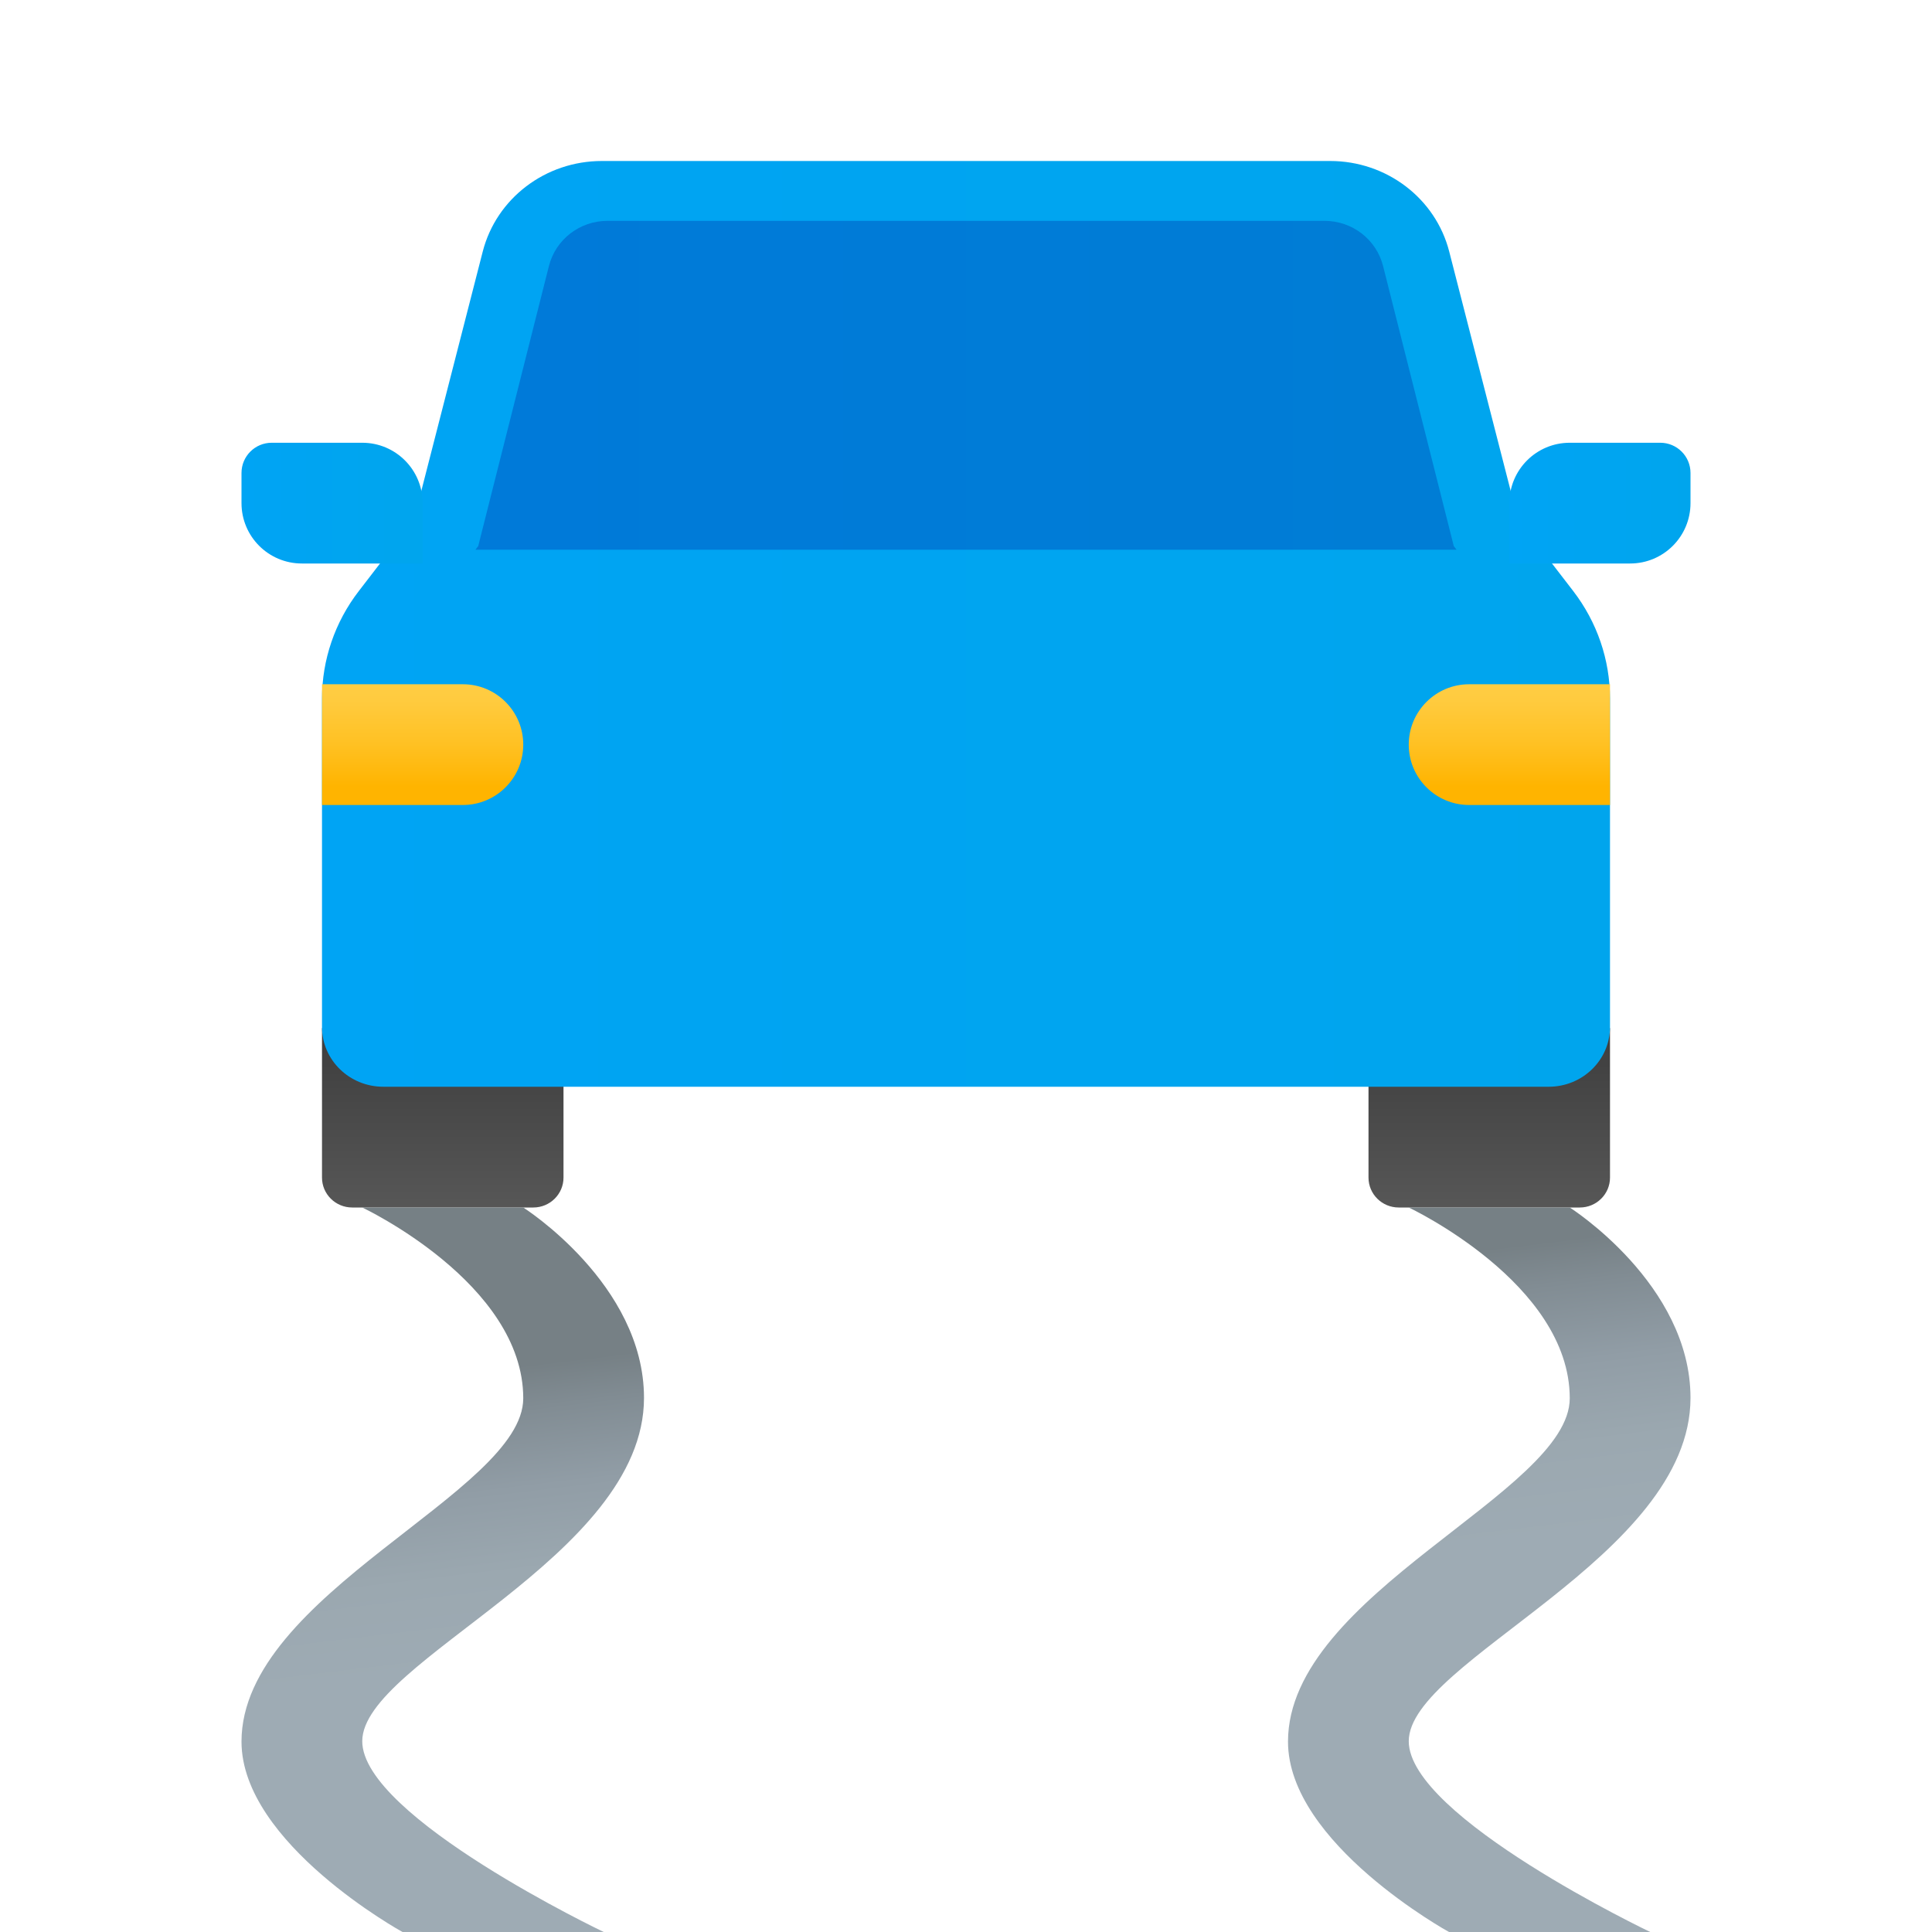 <svg xmlns="http://www.w3.org/2000/svg" viewBox="0 0 48 48"><linearGradient id="AX1pge1fYCob4QEHjoOEna" x1="37" x2="37" y1="32.11" y2="24.692" gradientUnits="userSpaceOnUse"><stop offset="0" stop-color="#636363"/><stop offset=".998" stop-color="#383838"/></linearGradient><path fill="url(#AX1pge1fYCob4QEHjoOEna)" d="M34.75,30h4.5c0.414,0,0.75-0.333,0.75-0.743v-3.714h-6v3.714C34,29.667,34.336,30,34.75,30z"/><linearGradient id="AX1pge1fYCob4QEHjoOEnb" x1="11" x2="11" y1="32.11" y2="24.692" gradientUnits="userSpaceOnUse"><stop offset="0" stop-color="#636363"/><stop offset=".998" stop-color="#383838"/></linearGradient><path fill="url(#AX1pge1fYCob4QEHjoOEnb)" d="M14,29.257v-3.714H8v3.714C8,29.667,8.336,30,8.75,30h4.5C13.664,30,14,29.667,14,29.257z"/><linearGradient id="AX1pge1fYCob4QEHjoOEnc" x1="8" x2="40" y1="-19.5" y2="-19.5" gradientTransform="matrix(1 0 0 -1 0 -4)" gradientUnits="userSpaceOnUse"><stop offset="0" stop-color="#00a4f4"/><stop offset="1" stop-color="#00a5ed"/></linearGradient><path fill="url(#AX1pge1fYCob4QEHjoOEnc)" d="M37.714,12.903l-1.709-6.655C35.666,4.927,34.447,4,33.049,4H14.951	c-1.398,0-2.617,0.927-2.957,2.248l-1.708,6.655l-1.371,1.781C8.321,15.454,8,16.392,8,17.355v8.161C8,26.336,8.682,27,9.524,27	h28.952C39.318,27,40,26.336,40,25.516v-8.161c0-0.963-0.321-1.9-0.914-2.671L37.714,12.903z"/><linearGradient id="AX1pge1fYCob4QEHjoOEnd" x1="37.5" x2="42" y1="-16.5" y2="-16.5" gradientTransform="matrix(1 0 0 -1 0 -4)" gradientUnits="userSpaceOnUse"><stop offset="0" stop-color="#00a4f4"/><stop offset="1" stop-color="#00a5ed"/></linearGradient><path fill="url(#AX1pge1fYCob4QEHjoOEnd)" d="M40.5,14h-3v-1.5c0-0.829,0.671-1.5,1.5-1.5h2.25c0.414,0,0.75,0.336,0.75,0.75v0.75	C42,13.329,41.329,14,40.5,14z"/><linearGradient id="AX1pge1fYCob4QEHjoOEne" x1="6" x2="10.5" y1="-16.5" y2="-16.5" gradientTransform="matrix(1 0 0 -1 0 -4)" gradientUnits="userSpaceOnUse"><stop offset="0" stop-color="#00a4f4"/><stop offset="1" stop-color="#00a5ed"/></linearGradient><path fill="url(#AX1pge1fYCob4QEHjoOEne)" d="M7.5,14h3v-1.5c0-0.829-0.671-1.5-1.5-1.5H6.75C6.336,11,6,11.336,6,11.75v0.75	C6,13.329,6.671,14,7.5,14z"/><linearGradient id="AX1pge1fYCob4QEHjoOEnf" x1="11.813" x2="36.188" y1="-13.571" y2="-13.571" gradientTransform="matrix(1 0 0 -1 0 -4)" gradientUnits="userSpaceOnUse"><stop offset="0" stop-color="#007ad9"/><stop offset="1" stop-color="#007dd5"/></linearGradient><path fill="url(#AX1pge1fYCob4QEHjoOEnf)" d="M36.187,13.657l-0.069-0.091l-0.073-0.291l-1.682-6.663c-0.167-0.663-0.766-1.125-1.455-1.125	H15.092c-0.689,0-1.288,0.463-1.455,1.125l-1.682,6.663l-0.073,0.291l-0.07,0.091H36.187z"/><linearGradient id="AX1pge1fYCob4QEHjoOEng" x1="10.5" x2="10.5" y1="16.621" y2="19.54" gradientUnits="userSpaceOnUse"><stop offset="0" stop-color="#ffcf47"/><stop offset=".261" stop-color="#ffcb3f"/><stop offset=".639" stop-color="#ffc123"/><stop offset="1" stop-color="#ffb400"/></linearGradient><path fill="url(#AX1pge1fYCob4QEHjoOEng)" d="M11.5,20H8v-3h3.5c0.828,0,1.5,0.672,1.5,1.5v0C13,19.328,12.328,20,11.5,20z"/><linearGradient id="AX1pge1fYCob4QEHjoOEnh" x1="37.5" x2="37.5" y1="16.621" y2="19.54" gradientUnits="userSpaceOnUse"><stop offset="0" stop-color="#ffcf47"/><stop offset=".261" stop-color="#ffcb3f"/><stop offset=".639" stop-color="#ffc123"/><stop offset="1" stop-color="#ffb400"/></linearGradient><path fill="url(#AX1pge1fYCob4QEHjoOEnh)" d="M36.5,20H40v-3h-3.5c-0.828,0-1.5,0.672-1.5,1.5v0C35,19.328,35.672,20,36.5,20z"/><linearGradient id="AX1pge1fYCob4QEHjoOEni" x1="12.209" x2="10.429" y1="48.964" y2="34.228" gradientUnits="userSpaceOnUse"><stop offset=".503" stop-color="#9eabb4"/><stop offset=".658" stop-color="#9ba8b0"/><stop offset=".796" stop-color="#919da6"/><stop offset=".928" stop-color="#818c93"/><stop offset="1" stop-color="#768085"/></linearGradient><path fill="url(#AX1pge1fYCob4QEHjoOEni)" d="M9,43.26c0-2,7-4.57,7-8.53C16,31.9,13,30,13,30H9c0,0,4,1.88,4,4.74c0,2.34-7,4.85-7,8.53	C6,45.8,10,48,10,48h5C15,48,9,45.14,9,43.26z"/><linearGradient id="AX1pge1fYCob4QEHjoOEnj" x1="37.836" x2="36.055" y1="45.868" y2="31.132" gradientUnits="userSpaceOnUse"><stop offset=".503" stop-color="#9eabb4"/><stop offset=".658" stop-color="#9ba8b0"/><stop offset=".796" stop-color="#919da6"/><stop offset=".928" stop-color="#818c93"/><stop offset="1" stop-color="#768085"/></linearGradient><path fill="url(#AX1pge1fYCob4QEHjoOEnj)" d="M35,43.26c0-2,7-4.57,7-8.53C42,31.9,39,30,39,30h-4c0,0,4,1.88,4,4.74c0,2.34-7,4.85-7,8.53	C32,45.8,36,48,36,48h5C41,48,35,45.14,35,43.26z"/></svg>